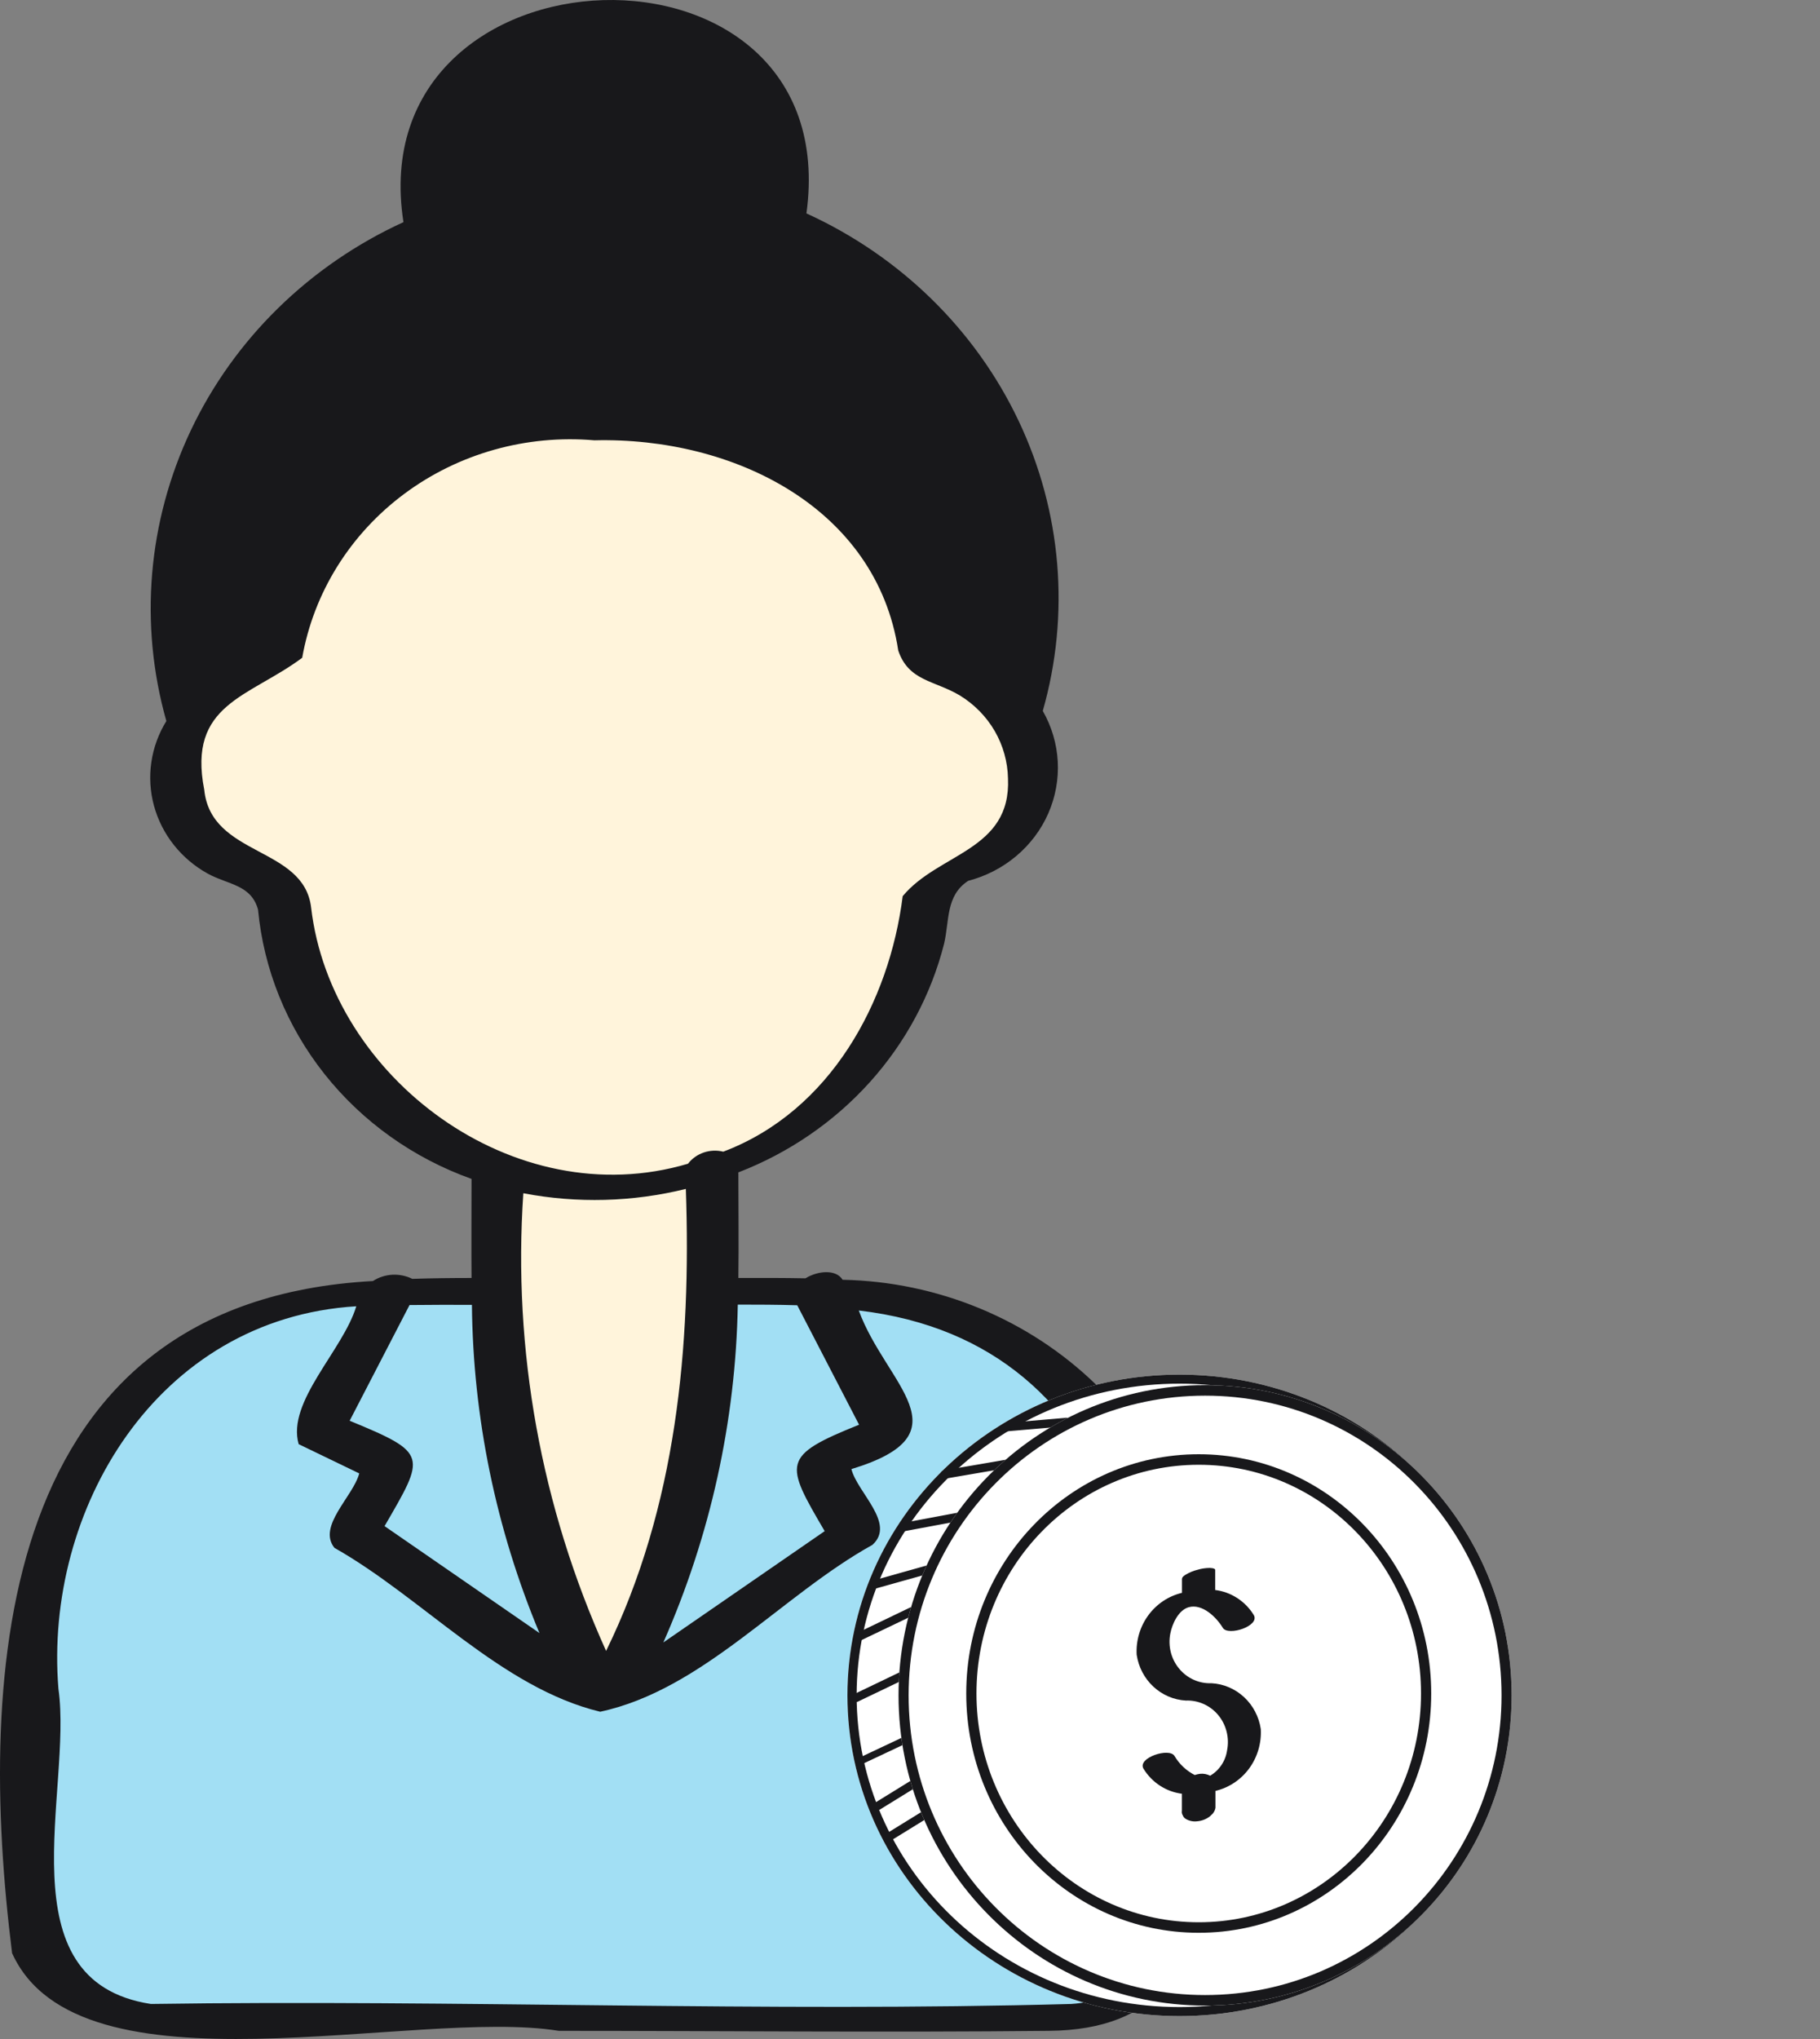 <svg width="50" height="56" viewBox="0 0 50 56" fill="none" xmlns="http://www.w3.org/2000/svg">
<rect x="0" y="0" width="50" height="56" fill="#808080" stroke="none"/>
<path d="M0.852 47.823C0.463 51.855 1.583 54.27 2.192 54.973C3.166 55.442 7.185 55.676 8.647 55.559C9.816 55.465 23.83 55.364 30.69 55.325C33.613 53.098 32.274 42.08 30.325 39.384C28.376 36.688 24.723 35.75 23.505 35.516C22.531 35.328 20.744 35.594 19.973 35.75C19.242 38.68 17.708 44.705 17.416 45.361C17.123 46.018 16.563 45.791 16.319 45.596C15.443 44.846 14.087 38.719 13.518 35.75H10.717C2.801 35.516 1.34 42.783 0.852 47.823Z" fill="#A2DFF4"/>
<path d="M13.884 36.922V32.351C9.234 30.757 7.968 26.373 7.916 24.38C7.226 24.107 5.675 23.138 4.993 21.45C4.311 19.762 6.658 18.168 7.916 17.582C8.696 12.8 13.924 11.604 16.441 11.604C23.992 11.604 25.088 16.878 25.332 17.582C25.575 18.285 26.671 18.52 28.255 19.457C29.838 20.395 27.889 23.325 26.671 23.56C25.697 23.747 25.453 24.654 25.453 25.084C25.453 28.834 21.556 31.491 19.608 32.351C20.192 39.102 17.74 44.228 16.441 45.948L13.884 36.922Z" fill="#FFF4DB"/>
<path d="M7.673 17.816C7.38 18.66 6.333 18.871 5.846 18.871C2.801 14.769 7.673 8.087 11.083 6.446C14.493 4.805 17.659 4.923 20.947 5.743C24.236 6.564 26.062 9.494 27.159 11.252C28.255 13.011 28.863 18.871 27.524 18.871C26.184 18.871 25.697 17.465 23.992 14.417C22.628 11.979 18.633 11.604 16.807 11.721C9.865 11.604 8.038 16.761 7.673 17.816Z" fill="#18181B"/>
<path d="M16.563 0.586C12.568 0.773 11.976 4.258 12.179 5.978C15.491 4.477 19.811 5.196 21.556 5.743C21.556 3.946 20.558 0.398 16.563 0.586Z" fill="#18181B"/>
<path d="M0.332 53.642C2.174 57.715 11.376 55.131 15.352 55.776C19.836 55.776 24.323 55.823 28.807 55.776C34.925 55.734 32.651 48.636 33.052 44.779C33.014 42.247 31.961 39.828 30.114 38.031C28.266 36.235 25.769 35.201 23.148 35.148C22.971 34.855 22.468 34.898 22.129 35.108C21.518 35.096 20.903 35.097 20.285 35.099C20.298 34.133 20.285 33.165 20.285 32.199C21.675 31.662 22.913 30.813 23.896 29.722C24.878 28.631 25.578 27.329 25.935 25.925C26.086 25.299 25.975 24.595 26.6 24.191C27.088 24.064 27.539 23.831 27.92 23.51C28.301 23.189 28.602 22.789 28.799 22.34C28.996 21.89 29.085 21.403 29.059 20.916C29.033 20.428 28.892 19.953 28.648 19.525C29.404 16.874 29.168 14.049 27.98 11.55C26.792 9.05 24.729 7.035 22.155 5.861C23.259 -2.23 9.86 -1.749 11.084 6.101C8.505 7.282 6.439 9.303 5.248 11.808C4.058 14.313 3.817 17.143 4.57 19.803C4.357 20.149 4.216 20.533 4.158 20.933C4.099 21.332 4.124 21.739 4.23 22.129C4.336 22.519 4.521 22.885 4.775 23.205C5.029 23.526 5.346 23.794 5.708 23.994C6.266 24.3 6.9 24.294 7.089 24.982C7.244 26.624 7.878 28.19 8.915 29.498C9.953 30.807 11.353 31.806 12.954 32.378C12.954 33.285 12.947 34.191 12.954 35.099C12.407 35.099 11.865 35.105 11.326 35.123C11.157 35.039 10.968 35 10.777 35.01C10.587 35.021 10.404 35.08 10.245 35.183C-0.078 35.745 -0.636 45.906 0.332 53.642ZM21.902 35.848L23.601 39.129C21.46 39.989 21.558 40.179 22.656 42.052L18.224 45.109C19.519 42.172 20.213 39.022 20.269 35.83C20.817 35.83 21.362 35.832 21.902 35.848ZM16.564 0.804C17.742 0.88 18.842 1.398 19.63 2.246C20.418 3.095 20.831 4.208 20.781 5.348C18.064 4.536 15.147 4.605 12.474 5.544C12.208 3.188 13.914 0.719 16.564 0.804ZM11.526 6.542C11.712 6.561 11.899 6.531 12.069 6.456C12.239 6.381 12.384 6.263 12.491 6.115C13.808 5.619 15.214 5.381 16.628 5.415C18.041 5.45 19.433 5.756 20.723 6.315C23.064 7.364 24.99 9.117 26.214 11.311C27.438 13.505 27.894 16.023 27.514 18.489C26.916 18.204 26.282 18.025 26.073 17.341C25.316 13.15 20.945 11.264 16.902 11.377C13.453 11.422 9.406 12.584 7.729 15.777C7.313 16.899 7.171 18.346 5.837 18.708C5.351 16.36 5.638 13.924 6.658 11.742C7.679 9.56 9.381 7.741 11.526 6.542ZM8.548 24.93C8.352 23.234 5.797 23.538 5.611 21.689C5.148 19.326 6.834 19.157 8.302 18.066C8.618 16.278 9.619 14.67 11.107 13.563C12.595 12.456 14.46 11.931 16.33 12.093C20.153 11.998 24.08 13.946 24.677 17.866C24.96 18.708 25.671 18.685 26.369 19.1C26.767 19.344 27.097 19.68 27.328 20.078C27.558 20.476 27.683 20.923 27.692 21.379C27.779 23.366 25.784 23.423 24.799 24.613C24.435 27.505 22.822 30.514 19.87 31.63C19.693 31.586 19.506 31.594 19.333 31.653C19.161 31.712 19.01 31.819 18.901 31.961C14.123 33.38 9.092 29.591 8.548 24.93ZM18.842 32.658C18.99 36.979 18.59 41.38 16.651 45.342C14.864 41.387 14.085 37.077 14.377 32.772C15.856 33.054 17.381 33.014 18.842 32.653V32.658ZM12.965 35.842C12.995 38.93 13.624 41.986 14.82 44.851L10.565 41.914C11.69 39.972 11.775 39.914 9.606 39.02L11.251 35.842C11.822 35.836 12.391 35.835 12.965 35.837V35.842ZM1.605 46.381C1.206 41.478 4.298 36.211 9.788 35.876C9.427 37.082 7.87 38.499 8.205 39.663L9.869 40.466C9.704 41.101 8.71 41.916 9.188 42.511C11.616 43.883 13.762 46.354 16.489 47.012C19.313 46.405 21.463 43.818 23.968 42.429C24.618 41.841 23.554 40.995 23.39 40.348C26.61 39.37 24.337 38.029 23.593 35.992C31.16 36.881 32.209 44.778 31.627 50.773C31.627 52.494 31.861 54.878 29.429 55.038C21.02 55.268 12.565 54.914 4.145 55.038C0.065 54.411 2.001 49.156 1.605 46.381Z" fill="#18181B"/>
<path d="M41.528 46.562C41.528 51.427 37.443 55.371 32.405 55.371C27.366 55.371 23.281 51.427 23.281 46.562C23.281 41.697 27.366 37.753 32.405 37.753C37.443 37.753 41.528 41.697 41.528 46.562Z" fill="white"/>
<path fill-rule="evenodd" clip-rule="evenodd" d="M32.405 55.123C37.308 55.123 41.276 51.287 41.276 46.562C41.276 41.837 37.308 38.001 32.405 38.001C27.502 38.001 23.534 41.837 23.534 46.562C23.534 51.287 27.502 55.123 32.405 55.123ZM32.405 55.371C37.443 55.371 41.528 51.427 41.528 46.562C41.528 41.697 37.443 37.753 32.405 37.753C27.366 37.753 23.281 41.697 23.281 46.562C23.281 51.427 27.366 55.371 32.405 55.371Z" fill="#18181B"/>
<path d="M39.319 46.511C39.319 50.141 36.46 53.083 32.932 53.083C29.405 53.083 26.545 50.141 26.545 46.511C26.545 42.882 29.405 39.94 32.932 39.94C36.46 39.94 39.319 42.882 39.319 46.511Z" fill="#E5F3FE"/>
<path fill-rule="evenodd" clip-rule="evenodd" d="M26.48 41.631C26.491 41.694 26.45 41.754 26.389 41.766L24.845 42.054C24.784 42.066 24.726 42.024 24.715 41.962C24.703 41.899 24.744 41.839 24.805 41.827L26.349 41.538C26.41 41.527 26.468 41.569 26.48 41.631Z" fill="#18181B"/>
<path fill-rule="evenodd" clip-rule="evenodd" d="M27.743 40.189C27.753 40.252 27.712 40.311 27.651 40.322L25.966 40.611C25.905 40.621 25.847 40.579 25.837 40.516C25.827 40.453 25.868 40.393 25.929 40.383L27.614 40.094C27.675 40.083 27.733 40.126 27.743 40.189Z" fill="#18181B"/>
<path fill-rule="evenodd" clip-rule="evenodd" d="M29.428 39.043C29.434 39.107 29.388 39.163 29.326 39.168L27.642 39.312C27.58 39.318 27.526 39.27 27.52 39.207C27.515 39.143 27.561 39.087 27.623 39.082L29.307 38.938C29.369 38.932 29.423 38.98 29.428 39.043Z" fill="#18181B"/>
<path fill-rule="evenodd" clip-rule="evenodd" d="M25.107 45.868C25.133 45.926 25.109 45.995 25.053 46.022L23.569 46.734C23.513 46.761 23.446 46.736 23.42 46.678C23.394 46.62 23.418 46.551 23.474 46.524L24.958 45.812C25.014 45.785 25.081 45.81 25.107 45.868Z" fill="#18181B"/>
<path fill-rule="evenodd" clip-rule="evenodd" d="M25.147 44.208C25.173 44.266 25.149 44.335 25.093 44.362L23.609 45.073C23.553 45.1 23.486 45.075 23.46 45.017C23.434 44.96 23.458 44.891 23.514 44.864L24.998 44.152C25.054 44.125 25.121 44.15 25.147 44.208Z" fill="#18181B"/>
<path fill-rule="evenodd" clip-rule="evenodd" d="M25.23 47.617C25.263 47.66 25.245 47.716 25.19 47.742L23.738 48.426C23.683 48.452 23.611 48.438 23.578 48.395C23.545 48.352 23.563 48.296 23.618 48.27L25.07 47.586C25.125 47.56 25.197 47.574 25.23 47.617Z" fill="#18181B"/>
<path fill-rule="evenodd" clip-rule="evenodd" d="M25.623 48.669C25.655 48.723 25.638 48.794 25.585 48.827L24.181 49.694C24.128 49.726 24.059 49.709 24.027 49.654C23.995 49.599 24.012 49.528 24.066 49.495L25.469 48.629C25.522 48.596 25.591 48.614 25.623 48.669Z" fill="#18181B"/>
<path fill-rule="evenodd" clip-rule="evenodd" d="M25.904 49.535C25.936 49.59 25.918 49.661 25.865 49.694L24.462 50.56C24.409 50.593 24.34 50.575 24.308 50.52C24.276 50.466 24.293 50.395 24.346 50.362L25.75 49.495C25.803 49.463 25.872 49.48 25.904 49.535Z" fill="#18181B"/>
<path fill-rule="evenodd" clip-rule="evenodd" d="M25.635 43.066C25.651 43.127 25.616 43.191 25.556 43.208L24.012 43.641C23.953 43.657 23.891 43.621 23.875 43.56C23.858 43.498 23.893 43.435 23.953 43.418L25.497 42.985C25.557 42.968 25.619 43.004 25.635 43.066Z" fill="#18181B"/>
<path d="M41.528 46.562C41.528 51.267 37.758 55.082 33.106 55.082C28.455 55.082 24.685 51.267 24.685 46.562C24.685 41.856 28.455 38.042 33.106 38.042C37.758 38.042 41.528 41.856 41.528 46.562Z" fill="white"/>
<path fill-rule="evenodd" clip-rule="evenodd" d="M33.106 54.793C37.613 54.793 41.251 51.1 41.251 46.562C41.251 42.024 37.613 38.331 33.106 38.331C28.6 38.331 24.962 42.024 24.962 46.562C24.962 51.1 28.6 54.793 33.106 54.793ZM33.106 55.082C37.758 55.082 41.528 51.267 41.528 46.562C41.528 41.856 37.758 38.042 33.106 38.042C28.455 38.042 24.685 41.856 24.685 46.562C24.685 51.267 28.455 55.082 33.106 55.082Z" fill="#18181B"/>
<path fill-rule="evenodd" clip-rule="evenodd" d="M32.932 52.794C36.305 52.794 39.039 49.981 39.039 46.511C39.039 43.041 36.305 40.229 32.932 40.229C29.56 40.229 26.826 43.041 26.826 46.511C26.826 49.981 29.56 52.794 32.932 52.794ZM32.932 53.083C36.46 53.083 39.319 50.141 39.319 46.511C39.319 42.882 36.46 39.94 32.932 39.94C29.405 39.94 26.545 42.882 26.545 46.511C26.545 50.141 29.405 53.083 32.932 53.083Z" fill="#18181B"/>
<path d="M32.58 46.705C32.747 46.698 32.914 46.731 33.068 46.8C33.222 46.869 33.359 46.973 33.468 47.104C33.577 47.235 33.655 47.39 33.697 47.556C33.74 47.723 33.745 47.897 33.712 48.066C33.692 48.212 33.639 48.351 33.559 48.472C33.478 48.594 33.371 48.696 33.246 48.769C33.162 48.726 33.068 48.708 32.974 48.716C32.922 48.723 32.871 48.734 32.822 48.75C32.592 48.632 32.399 48.451 32.266 48.226C32.122 47.989 31.234 48.278 31.416 48.579C31.531 48.766 31.686 48.925 31.868 49.043C32.05 49.161 32.255 49.237 32.469 49.264V49.731C32.465 49.752 32.465 49.774 32.469 49.796C32.473 49.817 32.482 49.838 32.493 49.856C32.509 49.899 32.539 49.934 32.578 49.956C32.671 50.012 32.78 50.034 32.887 50.021C33.011 50.011 33.13 49.967 33.23 49.892L33.31 49.818C33.353 49.771 33.381 49.713 33.392 49.65V49.186C33.761 49.099 34.089 48.881 34.317 48.571C34.545 48.26 34.658 47.877 34.637 47.489C34.587 47.151 34.426 46.841 34.179 46.612C33.932 46.382 33.616 46.247 33.283 46.229C33.115 46.236 32.948 46.203 32.794 46.134C32.64 46.065 32.504 45.961 32.395 45.83C32.286 45.699 32.207 45.544 32.165 45.378C32.123 45.211 32.118 45.037 32.151 44.868C32.201 44.602 32.372 44.224 32.654 44.142C33.031 44.035 33.417 44.415 33.594 44.708C33.737 44.945 34.626 44.656 34.443 44.354C34.328 44.166 34.172 44.008 33.989 43.889C33.806 43.771 33.6 43.695 33.385 43.669V43.117C33.385 43.065 33.243 43.063 33.227 43.063C33.115 43.064 33.004 43.081 32.896 43.114C32.786 43.141 32.68 43.184 32.581 43.243C32.536 43.272 32.471 43.307 32.471 43.372V43.747C32.102 43.834 31.774 44.053 31.547 44.363C31.319 44.674 31.206 45.057 31.227 45.445C31.277 45.783 31.438 46.092 31.685 46.322C31.931 46.551 32.247 46.687 32.58 46.705Z" fill="#18181B"/>
</svg>
